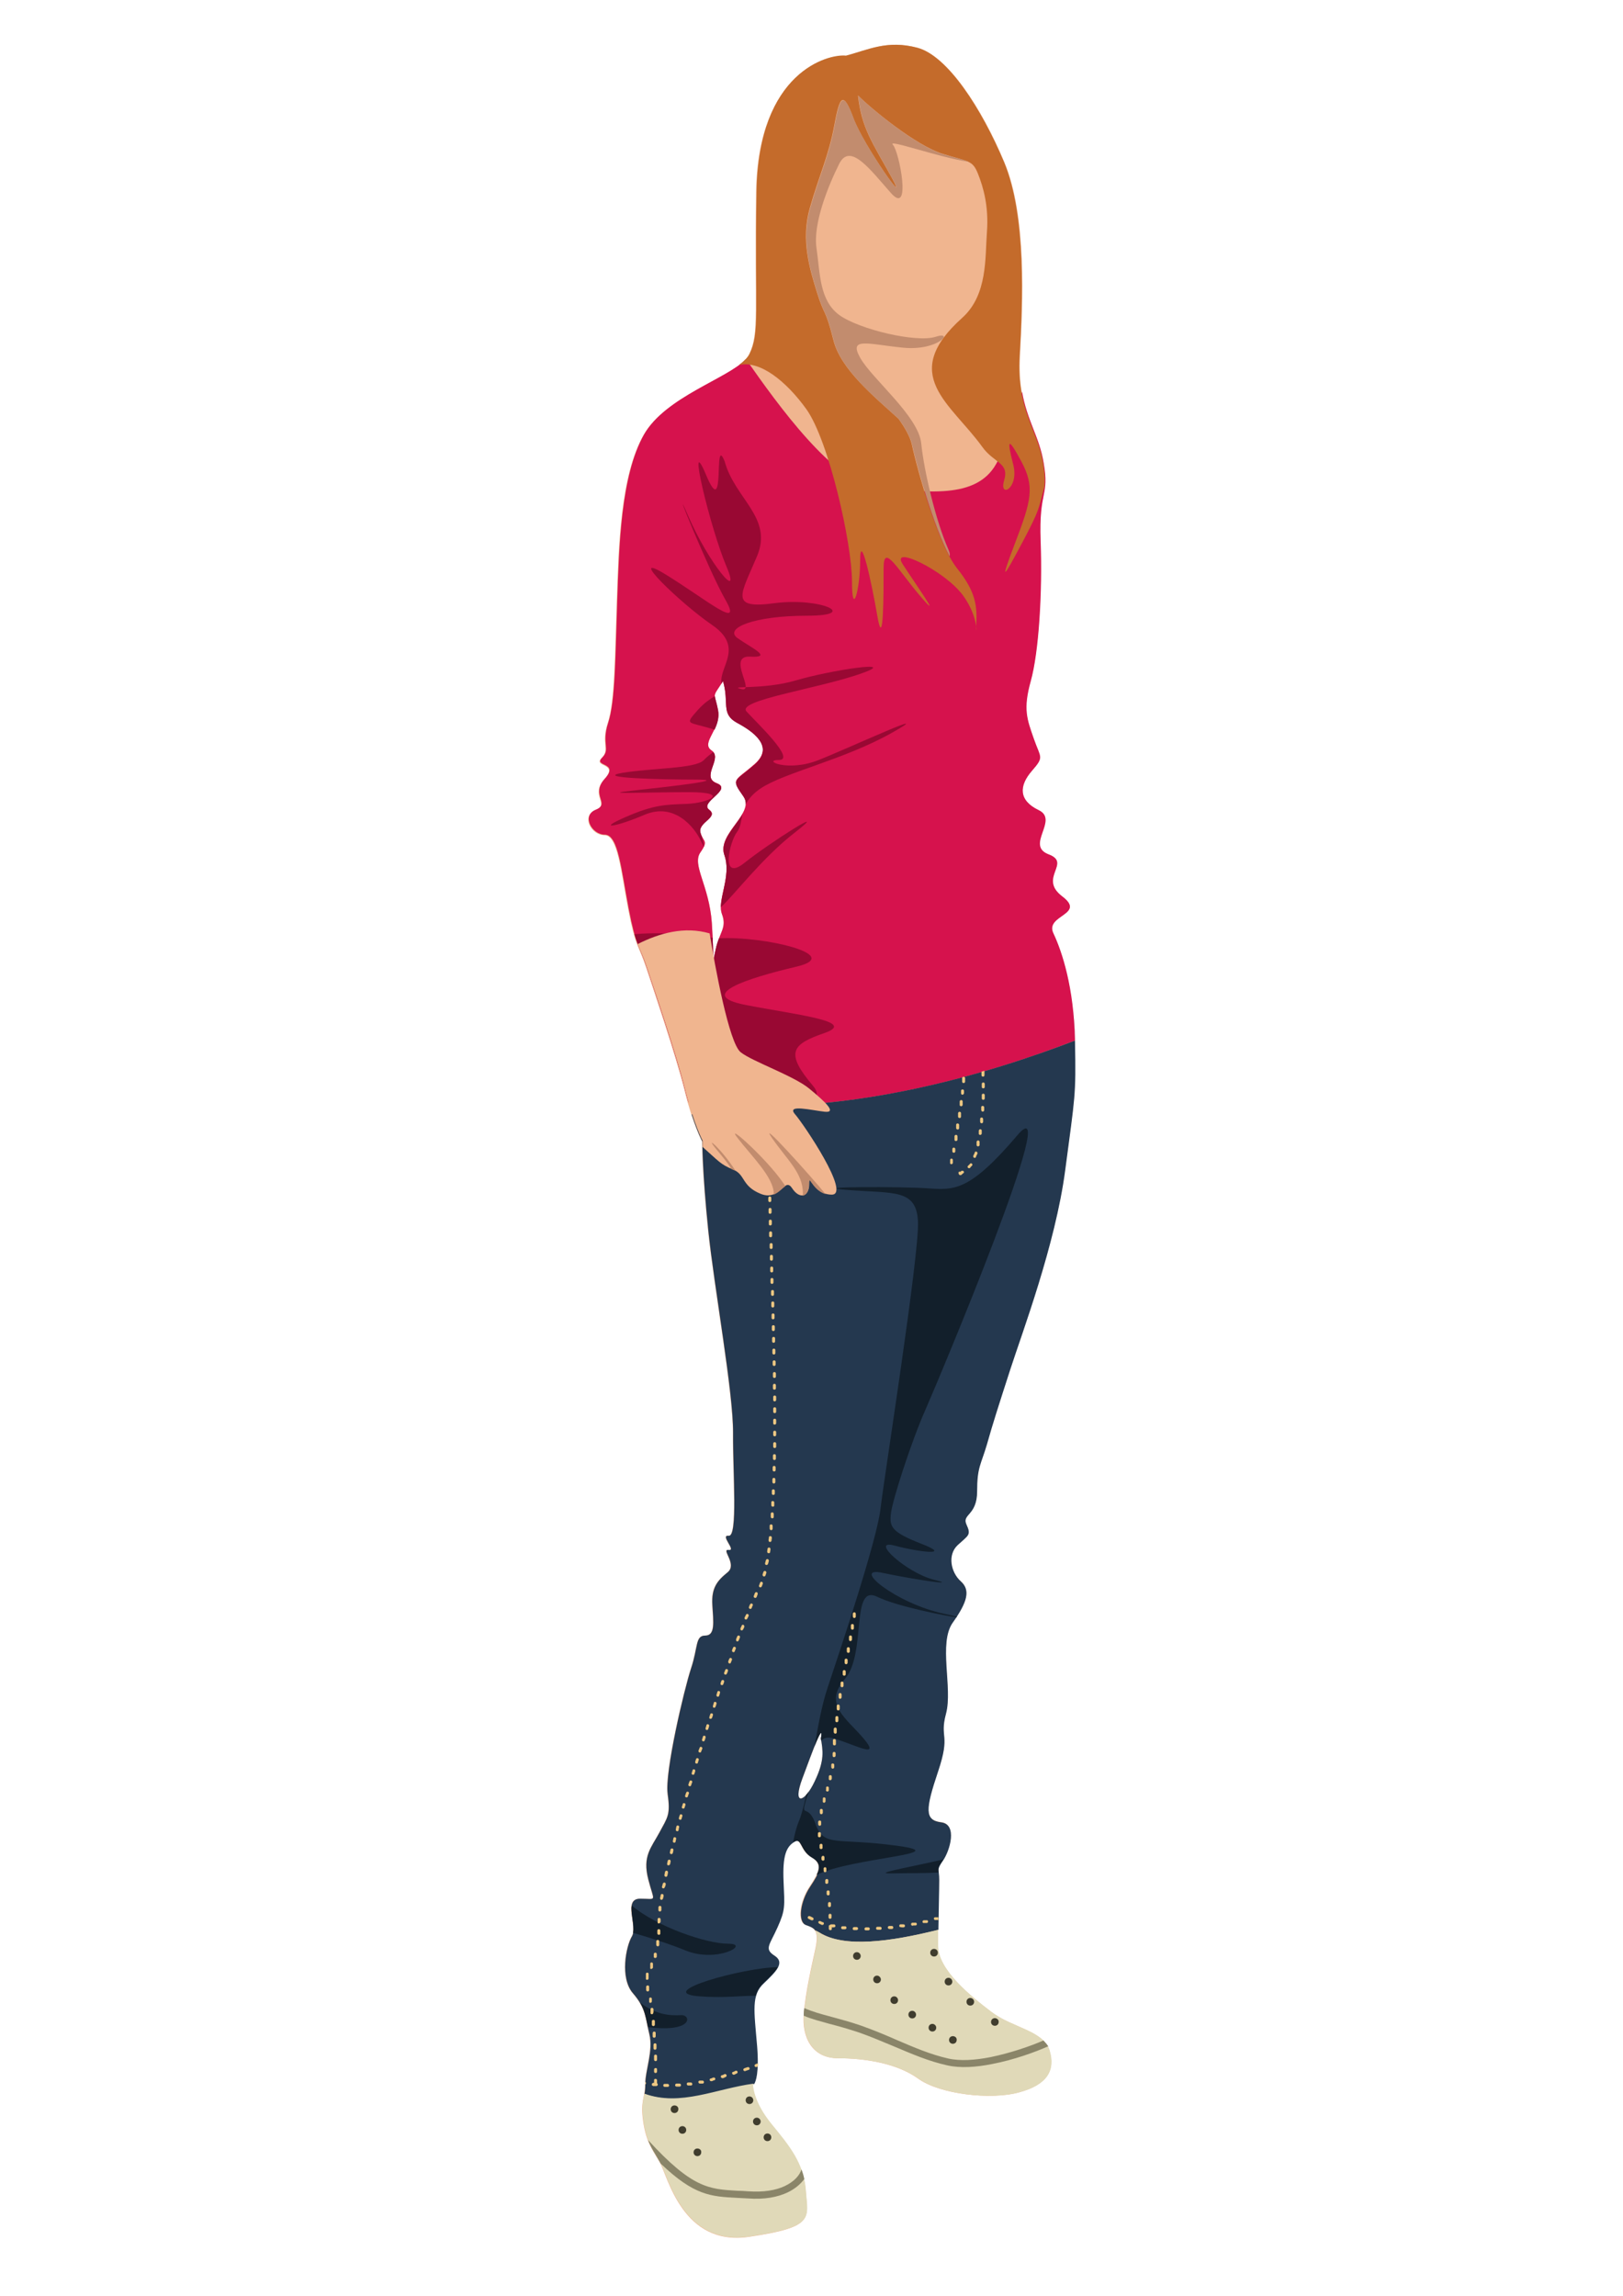 <?xml version="1.0" encoding="utf-8"?>
<!-- Generator: Adobe Illustrator 19.2.1, SVG Export Plug-In . SVG Version: 6.00 Build 0)  -->
<svg version="1.1" id="Ebene_1" xmlns="http://www.w3.org/2000/svg" xmlns:xlink="http://www.w3.org/1999/xlink" x="0px" y="0px"
	 viewBox="0 0 595.3 841.9" style="enable-background:new 0 0 595.3 841.9;" xml:space="preserve">
<style type="text/css">
	.st0{fill-rule:evenodd;clip-rule:evenodd;fill:#F0B58F;}
	.st1{fill-rule:evenodd;clip-rule:evenodd;fill:#D6124D;}
	.st2{fill-rule:evenodd;clip-rule:evenodd;fill:#C46B2B;}
	.st3{fill-rule:evenodd;clip-rule:evenodd;fill:#C28C6E;}
	.st4{fill-rule:evenodd;clip-rule:evenodd;fill:#990833;}
	.st5{fill-rule:evenodd;clip-rule:evenodd;fill:#24384F;}
	.st6{fill-rule:evenodd;clip-rule:evenodd;fill:#E0D9B8;}
	.st7{fill-rule:evenodd;clip-rule:evenodd;fill:#121F2B;}
	.st8{fill:#EDC782;}
	.st9{fill:#8A8569;}
	.st10{fill-rule:evenodd;clip-rule:evenodd;fill:#403D2E;}
</style>
<g>
	<path class="st0" d="M265.2,249.8c-4.2,6.5-3.2,3.7-1.9,10.6c1.4,6.9-6.5,12-2.3,14.8c4.2,2.8-4.2,9.7,1.9,12
		c6,2.3-6.5,6.9-2.8,9.7c3.7,2.8-4.2,4.6-3.2,8.3c0.9,3.7,3.2,2.8,0,7.4c-3.2,4.6,3.2,12,4.2,25.9c0.9,13.9,0,16.2,1.4,9.7
		c1.4-6.5,4.2-7.9,2.3-13c-1.9-5.1,3.7-13.9,0.9-21.7c-2.8-7.9,11.6-15.3,6.9-21.7c-4.6-6.5-3.2-5.1,4.2-11.6
		c7.4-6.5-0.5-12-6.5-15.3C264.3,261.8,267.6,257.7,265.2,249.8 M294.3,652.2c-3.8,10.2,0.8,9,4.5,1.1c3.8-7.9,3-11.3,2.3-15.8
		C302.2,630.7,298.1,642,294.3,652.2z M336.5,17.5c11.1,2.9,23.7,22.3,31.9,42c8.3,19.7,6.8,51.3,5.7,71.1
		c-1.1,19.7,6.5,26.6,8.6,39.1c2.2,12.6-1.8,9.7-1.1,28.7c0.7,19-0.7,40.9-3.6,51.3c-2.9,10.4-1.4,14,1.1,21.2
		c2.5,7.2,3.9,6.5-0.7,11.8c-4.7,5.4-5,10.8,2.5,14.4c7.5,3.6-5,12.9,3.6,16.2c8.6,3.2-3.9,8.6,5,15.4c9,6.8-6.5,6.8-3.2,13.6
		c3.2,6.8,7.5,20.1,7.9,39.8c0.4,19.7,0,19.7-3.6,47c-3.6,27.3-15.8,59.6-20.1,72.9c-4.3,13.3-6.5,20.1-8.6,27.6
		c-2.2,7.5-3.6,8.3-3.6,17.2c0,9-5.7,8.3-3.9,12.2c1.8,3.9,0.7,3.9-3.2,7.5c-3.9,3.6-2.5,10.1,1.1,13.3c3.6,3.2,2.5,7.5-2.9,15.1
		c-5.4,7.5,0,24-2.5,33.4c-2.5,9.3,1.8,7.2-2.9,21.2c-4.7,14-5,17.9,1.1,18.7c6.1,0.7,3.2,10.4,0.7,14c-2.5,3.6-1.4,2.9-1.4,7.2
		c0,4.3-0.4,15.1-0.4,24.1c0,9,12.2,18.7,19.7,24.4c7.5,5.7,19,6.8,21.2,14c2.2,7.2-0.7,12.6-11.1,15.4c-10.4,2.9-29.1,0.7-37-5
		c-7.9-5.7-19.7-7.5-29.4-7.5c-9.7,0-13.3-7.9-12.6-16.2c0.7-8.3,2.9-17.6,4.3-24.1c1.4-6.5-0.4-7.5-3.6-8.6
		c-3.2-1.1-2.2-8.6,1.4-14c3.6-5.4,5-8.3,0.7-10.8c-4.3-2.5-3.6-7.5-6.5-5.7c-2.9,1.8-4.3,5-3.9,14.4c0.4,9.3,0.7,10.4-2.2,16.9
		c-2.9,6.5-5,7.9-1.1,10.4c3.9,2.5,0.7,5.7-3.9,10.1c-4.7,4.3-3.6,10-2.5,23c1.1,12.9-1.4,14.4-1.4,14.4s0,6.1,6.8,14.4
		c6.8,8.3,11.8,14.4,12.6,24.4c0.7,10.1,3.6,13.3-20.8,16.9s-29.8-22.3-32.7-27.3c-2.9-5-5-7.5-6.1-15.1c-1.1-7.5,0.7-8.4,0.7-13.6
		c0-5.2,3-12.3,1.5-18.3c-1.5-6-1.1-9.3-6-15c-4.9-5.6-2.6-17.2-0.4-20.9c2.2-3.7-3.4-13.8,3-13.8c6.4,0,5.2,1.5,3-7.1
		c-2.2-8.6,1.1-11.6,4.1-17.2c3-5.6,4.1-6.4,3-14.2c-1.1-7.9,6-38.1,8.6-46c2.6-7.8,1.5-12,5.2-12c3.7,0,3-4.9,2.6-11.2
		c-0.4-6.4,1.9-9,5.6-12c3.7-3-2.6-8.6,0.4-8.2c3,0.4-3.4-5.6,0-5.2c3.4,0.4,1.5-22.8,1.6-37.7c0.1-14.9-6.9-53.1-9.1-74.3
		c-2.2-21.2-2.2-32.6-2.2-32.6s-3.3-6-6.5-19c-3.3-13-11.4-36.9-14.1-45c-2.7-8.1-3.8-7.1-6.5-21.2c-2.7-14.1-3.8-27.1-8.7-27.1
		c-4.9,0-8.7-7.1-3.3-9.2c5.4-2.2-2.2-5.4,3.3-11.4c5.4-6-4.3-4.3-1.1-7.6c3.3-3.3-0.3-5,2.3-12.9c2.6-7.9,2.6-24.3,3.3-44.6
		c0.7-20.3,1.3-45.9,9.8-61c8.5-15.1,34.7-21.6,38.7-29.5c3.9-7.9,2-15.7,2.6-59.6c0.7-43.9,26.2-50.5,32.8-49.8
		C318.6,18.2,325.4,14.6,336.5,17.5z"/>
	<path class="st1" d="M265.2,249.8c-4.2,6.5-3.2,3.7-1.9,10.6c1.4,6.9-6.5,12-2.3,14.8c4.2,2.8-4.2,9.7,1.9,12
		c6,2.3-6.5,6.9-2.8,9.7c3.7,2.8-4.2,4.6-3.2,8.3c0.9,3.7,3.2,2.8,0,7.4c-3.2,4.6,3.2,12,4.2,25.9c0.9,13.9,0,16.2,1.4,9.7
		c1.4-6.5,4.2-7.9,2.3-13c-1.9-5.1,3.7-13.9,0.9-21.7c-2.8-7.9,11.6-15.3,6.9-21.7c-4.6-6.5-3.2-5.1,4.2-11.6
		c7.4-6.5-0.5-12-6.5-15.3C264.3,261.8,267.6,257.7,265.2,249.8 M321.3,178.7c18.6,1.8,36.8,4.5,44.1-8.6c3.3-6,6.8-16.6,9.5-26.4
		c1.8,10.5,6.4,16.7,7.9,26c2.2,12.6-1.8,9.7-1.1,28.7c0.7,19-0.7,40.9-3.6,51.3c-2.9,10.4-1.4,14,1.1,21.2
		c2.5,7.2,3.9,6.5-0.7,11.8c-4.7,5.4-5,10.8,2.5,14.4c7.5,3.6-5,12.9,3.6,16.2c8.6,3.2-3.9,8.6,5,15.4c9,6.8-6.5,6.8-3.2,13.6
		c3.2,6.8,7.5,19.8,7.9,39.3c-34.3,13.2-87.8,29.1-141.8,22.6c-0.4-1.5-0.9-3.1-1.3-4.8c-3.3-13-11.4-36.9-14.1-45
		c-2.7-8.1-3.8-7.1-6.5-21.2c-2.7-14.1-3.8-27.1-8.7-27.1c-4.9,0-8.7-7.1-3.3-9.2c5.4-2.2-2.2-5.4,3.3-11.4c5.4-6-4.3-4.3-1.1-7.6
		c3.3-3.3-0.3-5,2.3-12.9c2.6-7.9,2.6-24.3,3.3-44.6c0.7-20.3,1.3-45.9,9.8-61c7.9-13.9,30.8-20.6,37.4-27.7
		C285.4,148.6,306,177.2,321.3,178.7z"/>
	<path class="st2" d="M310.3,20.4c-6.6-0.7-32.1,5.9-32.8,49.8c-0.7,43.9,1.3,51.8-2.6,59.6c-0.7,1.4-2.1,2.7-3.9,4.1
		c7.7-1.9,17.4,5.9,24.8,16.2c8.3,11.7,16.7,49.4,16.7,63.1c0,13.7,3,3,3-7.7c0-10.7,4,7,6.3,20.4c2.3,13.3,2.3-8.3,2.3-17.7
		c0-9.3,5.3,1,13.7,10.7c8.3,9.7-2-4.7-6.7-12c-4.7-7.3,15.3,2.3,22,11.3c6.7,9,4.7,17,5,10.7c0.3-6.3,0-11.7-7-20.4
		c-7-8.7-14.7-36.4-16.7-45.7c-0.6-2.6-2.4-5.8-4.8-9.2c-9-8.2-21.2-18.1-23.9-28.8c-3-12-3.3-8.7-6-17.4c-2.7-8.7-6-19.4-2.7-31
		c3.3-11.7,7-19.4,9-30.4c2-11,3.3-12.7,7-2.7c3.7,10,21,34.4,14,21.7c-7-12.7-11-18-12.3-30c5.3,5.3,21.4,18.4,31,21.4
		c9.7,3,11,2.3,13,7.3c2,5,4,12,3.3,21.4c-0.7,9.3,0.3,23-9,31.4c-23.5,21-4.4,31.2,7.3,47.4c4.3,6,10,5.7,8,12.3
		c-2,6.7,5.7,3,3.3-6c-2.3-9-2-10.3,3-1c5,9.3,3.7,14.3-2.3,30c-6,15.7-4,12.3,2.7-0.3c6.5-12.3,5.7-11.7,8.1-20.4
		c0.2-2.1,0.2-4.6-0.5-8.8c-2.2-12.6-9.7-19.4-8.6-39.1c1.1-19.7,2.5-51.3-5.7-71.1c-8.3-19.7-20.8-39.1-31.9-42
		C325.4,14.6,318.6,18.2,310.3,20.4"/>
	<path class="st3" d="M355.1,59.3c-11.2-1.7-29.9-8.5-27.6-6.2c2.3,2.3,7,26.4-0.7,17.7c-7.7-8.7-15-18.7-19-10.7
		c-4,8-9.7,22-8.3,31c1.3,9,1,19,8.3,24.4c7.3,5.3,28.4,10.3,35.4,8c7-2.3,1,5.3-12,4c-13-1.3-20-4-15.7,3.7
		c4.3,7.7,21.4,21.4,22.4,31.4c1,10,5.3,28.4,10,39c0.5,1.1,0.6,1.9,0.4,2.4c-6.1-11.4-12-33.1-13.8-41.1c-0.6-2.6-2.4-5.8-4.8-9.2
		c-9-8.2-21.2-18.1-23.9-28.8c-3-12-3.3-8.7-6-17.4c-2.7-8.7-6-19.4-2.7-31c3.3-11.7,7-19.4,9-30.4c2-11,3.3-12.7,7-2.7
		c3.7,10,21,34.4,14,21.7c-7-12.7-11-18-12.3-30c5.3,5.3,21.4,18.4,31,21.4C350.6,57.9,353.3,58.5,355.1,59.3"/>
	<path class="st4" d="M262.1,267.6c1-2.1,1.8-4.5,1.3-7.2c-0.6-3-1.1-4.2-1.2-5.1c-1.4,0.9-3.4,2-6,4.8
		C250.7,266.3,252.3,264.4,262.1,267.6 M256.9,305.3c-0.9-3.7,6.9-5.6,3.2-8.3c-3.7-2.8,8.8-7.4,2.8-9.7c-5.7-2.2,1.5-8.5-1.3-11.5
		c-1,0.8-2.3,1.7-3.5,3c-3.1,3.1-18.5,2.8-29.7,4.6c-11.1,1.9,14.2,2.5,26.9,2.5c12.7,0-9,2.5-22.9,4c-13.9,1.5,4.3,0.6,20.1,0.6
		c15.8,0,7.4,4-0.6,4.3c-8,0.3-12.1,0.3-22.6,4.9c-10.5,4.6-3.7,3.7,7.1-0.9c10.8-4.6,18.2,4.3,20.7,9.6c2,4.3,0.8,1,0.4-1.4
		C257.3,306.6,257.1,306,256.9,305.3z M265.7,313.6c2.3,6.6-1.2,13.9-1.3,19.1c5-4.6,15.2-18.1,26.9-27.2
		c14.6-11.4-9.1,3.6-18.2,10.9c-9.1,7.3-5.5-7.8-2.7-11.4c1.2-1.6,1.4-3.8,1.9-6.3C269.5,303.4,263.9,308.4,265.7,313.6z M259,174.2
		c-7.4-17.6,1.5,19.5,7.4,33.4c5.9,13.9-6.5-1.2-13.9-18.2c-7.4-17,7.1,19.2,13.6,30.6c6.5,11.4-6.8,0-21.9-9.3
		c-15.1-9.3,5.3,10.5,17,18.5c11.7,8,2.8,15.1,3.4,21c0,0.2,0,0.3,0,0.5l0.6-0.9c2.3,7.9-0.9,12,5.1,15.3c6,3.2,13.9,8.8,6.5,15.3
		c-7.4,6.5-8.8,5.1-4.2,11.6c0.7,1,1,2,0.9,3c1-1.9,2.6-3.9,5.4-5.8c8.7-5.9,30.6-10.5,48.3-20.5c17.8-10-15.5,5.5-26.9,10
		c-11.4,4.6-21,0-14.6,0c6.4,0-8.2-13.7-11.9-17.8c-3.6-4.1,25.5-8.2,41.5-13.7c16-5.5-10.9-1.4-23.3,2.3
		c-12.3,3.6-25.5,1.8-20.1,3.2c5.5,1.4-5.5-12.3,3.2-11.9c8.7,0.5,0.5-3.2-4.6-6.8c-5-3.6,5.9-8.2,25.5-8.2c19.6,0,5-6.8-11.9-4.6
		c-16.9,2.3-12.3-3.2-6.4-17.3c5.9-14.1-8.2-21-11.9-34.7C261.5,158.5,266.4,191.9,259,174.2z"/>
	<path class="st5" d="M301.1,637.5c1.1-6.8-3,4.5-6.8,14.7c-3.8,10.2,0.8,9,4.5,1.1C302.6,645.4,301.8,642,301.1,637.5 M392.9,365.2
		c0.1,0.5,0.1,1,0.2,1.5C393,366.2,393,365.7,392.9,365.2z M263,405.2c50.3,3.4,99.2-11.3,131.3-23.6c-0.1-4.2-0.4-8-0.8-11.6
		c0.4,3.8,0.7,7.8,0.8,12.2c0.4,19.7,0,19.7-3.6,47c-3.6,27.3-15.8,59.6-20.1,72.9c-4.3,13.3-6.5,20.1-8.6,27.6
		c-2.2,7.5-3.6,8.3-3.6,17.2c0,9-5.7,8.3-3.9,12.2c1.8,3.9,0.7,3.9-3.2,7.5c-3.9,3.6-2.5,10.1,1.1,13.3c3.6,3.2,2.5,7.5-2.9,15.1
		c-5.4,7.5,0,24-2.5,33.4c-2.5,9.3,1.8,7.2-2.9,21.2c-4.7,14-5,17.9,1.1,18.7c6.1,0.7,3.2,10.4,0.7,14c-2.5,3.6-1.4,2.9-1.4,7.2
		c0,3.4-0.2,10.8-0.3,18.2c-17.6,4.4-34.6,6.7-43.6,1c-0.6-0.3-1.1-0.6-1.6-0.8c-0.7-1-1.9-1.4-3.3-1.9c-3.2-1.1-2.2-8.6,1.4-14
		c3.6-5.4,5-8.3,0.7-10.8c-4.3-2.5-3.6-7.5-6.5-5.7c-2.9,1.8-4.3,5-3.9,14.4c0.4,9.3,0.7,10.4-2.2,16.9c-2.9,6.5-5,7.9-1.1,10.4
		c3.9,2.5,0.7,5.7-3.9,10.1c-4.7,4.3-3.6,10-2.5,23c0.8,9.9-0.5,13.1-1.1,14c-13.7,1.8-26.9,8.5-40.2,3.6c0.2-1,0.3-2.2,0.3-3.6
		c0-5.2,3-12.3,1.5-18.3c-1.5-6-1.1-9.3-6-15c-4.9-5.6-2.6-17.2-0.4-20.9c2.2-3.7-3.4-13.8,3-13.8c6.4,0,5.2,1.5,3-7.1
		c-2.2-8.6,1.1-11.6,4.1-17.2c3-5.6,4.1-6.4,3-14.2c-1.1-7.9,6-38.1,8.6-46c2.6-7.8,1.5-12,5.2-12c3.7,0,3-4.9,2.6-11.2
		c-0.4-6.4,1.9-9,5.6-12c3.7-3-2.6-8.6,0.4-8.2c3,0.4-3.4-5.6,0-5.2c3.4,0.4,1.5-22.8,1.6-37.7c0.1-14.9-6.9-53.1-9.1-74.3
		c-2.2-21.2-2.2-32.6-2.2-32.6s-1.7-3.2-3.9-9.9L263,405.2z"/>
	<path class="st6" d="M298.9,707.9c0.5,0.2,1,0.4,1.6,0.8c9,5.7,26,3.4,43.6-1c0,2,0,4,0,5.8c0,9,12.2,18.7,19.7,24.4
		c7.5,5.7,19,6.8,21.2,14c2.2,7.2-0.7,12.6-11.1,15.4c-10.4,2.9-29.1,0.7-37-5c-7.9-5.7-19.7-7.5-29.4-7.5
		c-9.7,0-13.3-7.9-12.6-16.2c0.7-8.3,2.9-17.6,4.3-24.1C300,711,299.8,709.1,298.9,707.9 M276.5,764.1c-0.2,0.3-0.3,0.4-0.3,0.4
		s0,6.1,6.8,14.4c6.8,8.3,11.8,14.4,12.6,24.4c0.7,10.1,3.6,13.3-20.8,16.9s-29.8-22.3-32.7-27.3c-2.9-5-5-7.5-6.1-15.1
		c-0.8-5.4-0.1-7.4,0.4-10C249.6,772.6,262.8,765.9,276.5,764.1z"/>
	<path class="st7" d="M350.8,593.1c-3.4-0.4-21.9-4-29-7.5c-10-5-3.8,20.7-11.9,30.1c-8.1,9.4,0.6,14.4,6.9,21.9
		c6.3,7.5-2.5,2.5-10.7,0c-2.4-0.7-3.9-0.4-4.9,0.8l-0.1-0.8c0.7-3.9-0.5-1.8-2.3,2.7c1.3-7.6,2.7-15.3,4.8-21.5
		c5-15,18.2-54.5,19.4-65.8c1.3-11.3,14.3-93.2,13.7-105.1c-0.6-11.9-8.7-10.2-25.6-11.5c-16.9-1.3,20.1-1.3,29.4-0.6
		c9.4,0.6,15,1.3,32.6-19.4c17.5-20.7-28.8,89.6-33.8,100.9c-5,11.3-11.9,32.6-12.5,37.6c-0.6,5,0,6.9,11.3,11.3
		c11.3,4.4-0.6,3.1-10,0.6c-9.4-2.5,4.4,10,14.4,12.5c10,2.5-6.9,0-18.8-2.5c-11.9-2.5,5,11.3,22.6,15c2.5,0.5,4,0.9,4.7,1.1
		L350.8,593.1 M292.9,668.2c1.1-2.6,2-6.1,2.8-10c0.3-0.3,0.6-0.7,0.9-1.2c-3.7,11.7-0.6,3.1,2.5,11.8c3.1,8.8,7.5,5,30.1,8.1
		c21.9,3-17.1,4.3-29.7,10.7c1.4-2.8,1.2-4.8-1.8-6.5c-4.3-2.5-3.6-7.5-6.5-5.7c-0.1,0.1-0.2,0.2-0.3,0.2
		C291.4,673,292,670.4,292.9,668.2z M256.6,732.1c-17.5-1.3,16.2-10.6,28.7-10.7c-0.9,1.6-2.9,3.5-5.2,5.7c-1.5,1.4-2.4,2.9-2.9,4.8
		C272.4,731.8,265.5,732.8,256.6,732.1z"/>
	<path class="st7" d="M344.2,686.7c-0.2-1.6-0.2-1.9,1.6-4.5c0.1-0.1,0.2-0.2,0.2-0.3c-15.8,3.6-27.4,5.4-17.4,5.1
		C333.7,686.9,339,687,344.2,686.7"/>
	<path class="st7" d="M234.8,734.4c5.9,4.6,11.2,4.8,14.9,4.6c3.9-0.3,4.8,6.5-12,4.4C236.9,740,236.6,737.4,234.8,734.4
		 M267.1,712.8c8.4,0-4,7.2-15.6,2.5c-5.8-2.4-12.6-4.5-19.3-6.5c0.6-2.7-0.9-7.2-0.5-10C240.8,706.5,259,712.8,267.1,712.8z"/>
	<path class="st8" d="M361.2,398.4l0-0.2l0-0.2l0-0.2l0-0.1l0-0.1l0-0.1l0,0c0-0.7-1.1-0.7-1.1,0v0l0,0.1l0,0.1l0,0.1l0,0.2l0,0.2
		l0,0.2v0.2c0,0.7,1.1,0.7,1.1,0V398.4z M361.2,402.8l0-0.2l0-0.2l0-0.2l0-0.2l0-0.2l0-0.2c0-0.7-1.1-0.7-1.1,0l0,0.2l0,0.2l0,0.2
		l0,0.2l0,0.2l0,0.2v0C360.1,403.5,361.2,403.5,361.2,402.8L361.2,402.8z M361,407.1l0-0.2l0-0.2l0-0.2l0-0.2l0-0.2l0,0
		c0-0.7-1.1-0.7-1.1-0.1l0,0l0,0.2l0,0.2l0,0.2l0,0.2l0,0.2l0,0C359.9,407.9,361,407.8,361,407.1L361,407.1z M360.6,411.4l0-0.2
		l0-0.2l0-0.2l0-0.2l0-0.2c0-0.8-1.1-0.7-1.1-0.1l0,0.2l0,0.2l0,0.2l0,0.2l0,0.2l0,0.1l0,0C359.6,412.2,360.6,412,360.6,411.4
		L360.6,411.4z M360.1,415.7l0-0.2l0-0.2l0-0.2l0-0.2l0-0.2c0.1-0.6-0.9-0.9-1.1-0.1l0,0.2l0,0.2l0,0.2l0,0.2l0,0.2l0,0.1l0,0.1
		C359,416.2,359.9,416.5,360.1,415.7L360.1,415.7z M359.3,420l0-0.2l0-0.2l0-0.2l0-0.2l0-0.2l0-0.1l0-0.1c0-0.7-0.9-0.8-1.1-0.1
		l0,0.1l0,0.2l0,0.2l0,0.2l0,0.2l0,0.2l0,0l0,0.1C358.2,420.5,359.1,420.6,359.3,420L359.3,420z M358,424.1l0.1-0.2l0.1-0.2l0.1-0.2
		l0.1-0.2l0.1-0.2l0-0.1c0.2-0.7-0.9-1-1-0.3l0,0.1l-0.1,0.2l-0.1,0.2l-0.1,0.2l-0.1,0.2l-0.1,0.2l0,0.1l0,0c-0.2,0.7,0.7,1,1,0.4
		L358,424.1z M356,428l0.1-0.1l0.1-0.1l0.1-0.1l0.1-0.1l0.1-0.1l0.1-0.1l0,0c0.3-0.7-0.6-1.1-0.9-0.5l0,0l-0.1,0.1l-0.1,0.1
		l-0.1,0.1l-0.1,0.1l-0.1,0.1l-0.1,0.1l-0.1,0.1c-0.1,0.1-0.1,0.3-0.1,0.4c0.1,0.4,0.7,0.6,1,0.2L356,428z M352.4,430.9l0.1,0l0.1,0
		l0.1-0.1l0.1-0.1l0.1-0.1l0.1-0.1l0.1-0.1l0.1-0.1l0.1,0l0,0c0.6-0.4,0.1-1.2-0.6-0.9l-0.1,0l-0.1,0.1l-0.1,0.1l-0.1,0.1l-0.1,0
		l-0.1,0l-0.1,0l-0.1,0l-0.1,0l0,0l-0.1,0C351.3,430.3,351.9,431.2,352.4,430.9L352.4,430.9z M354,396.6L354,396.6l0-0.2l0-0.1
		l0-0.1l0-0.1l0-0.1l0-0.1l0-0.1l0-0.1l0-0.1l0-0.1l0-0.1c0-0.7-1.1-0.7-1.1,0l0,0.1l0,0.1l0,0.1l0,0.1l0,0.1l0,0.1l0,0.1l0,0.1
		l0,0.1l0,0.1l0,0.1l0,0.1l0,0.1C352.9,397.3,354,397.4,354,396.6L354,396.6z M353.6,400.9l0-0.1l0-0.1l0-0.1l0-0.1l0-0.1l0-0.1
		l0-0.1l0-0.1c0-0.8-1.1-0.7-1.1-0.1l0,0.1l0,0.1l0,0.1l0,0.1l0,0.1l0,0.1l0,0.1l0,0.1l0,0.1C352.5,401.6,353.4,401.7,353.6,400.9
		L353.6,400.9z M353.1,405.1l0-0.2l0-0.2l0-0.2l0-0.2l0-0.2l0-0.1c0.1-0.6-0.9-0.9-1.1-0.1l0,0.1l0,0.2l0,0.2l0,0.2l0,0.2l0,0.2
		l0,0.1c-0.1,0.6,0.9,0.9,1.1,0.1L353.1,405.1z M352.5,409.4l0-0.2l0-0.2l0-0.2l0-0.2l0-0.2l0-0.1c0.1-0.6-0.9-0.9-1.1-0.1l0,0.1
		l0,0.2l0,0.2l0,0.2l0,0.2l0,0.2l0,0.1c-0.1,0.6,0.9,0.9,1.1,0.2L352.5,409.4z M351.8,413.7l0-0.2l0-0.2l0-0.2l0-0.2l0-0.2l0-0.1
		c0.1-0.6-0.9-0.9-1.1-0.2l0,0.1l0,0.2l0,0.2l0,0.2l0,0.2l0,0.2l0,0.1l0,0.1c0,0.5,0.9,0.8,1.1,0.1L351.8,413.7z M351.2,418l0-0.2
		l0-0.2l0-0.2l0-0.2l0-0.2l0-0.2l0,0l0,0c0-0.8-0.9-0.8-1.1-0.2l0,0l0,0.2l0,0.2l0,0.2l0,0.2l0,0.2l0,0.2l0,0.1l0,0.1
		C350.1,418.5,351,418.7,351.2,418L351.2,418z M350.4,422.2l0-0.1l0-0.1l0-0.1l0-0.1l0-0.1l0-0.1l0-0.1l0-0.1c0-0.6-0.9-0.8-1.1-0.1
		l0,0.1l0,0.1l0,0.1l0,0.1l0,0.1l0,0.1l0,0.1l0,0.1l0,0.1c0,0.6,0.9,0.8,1.1,0.1L350.4,422.2z M349.5,426.5L349.5,426.5l0-0.2l0-0.1
		l0-0.1l0-0.1l0-0.1l0-0.1l0-0.1l0-0.1l0-0.1c0-0.2,0-0.3-0.1-0.4c-0.3-0.4-0.8-0.2-0.9,0.2l0,0.1l0,0.1l0,0.1l0,0.1l0,0.1l0,0.1
		l0,0.1l0,0.1l0,0.1l0,0.1l0,0C348.3,427,349.3,427.2,349.5,426.5L349.5,426.5z M282.8,435.9l0-0.5l0-0.5c0-0.7-1.1-0.7-1.1,0l0,0.5
		l0,0.5l0,0.1c0,0.7,1.1,0.7,1.1,0L282.8,435.9z M282.9,440l0-0.5l0-0.2c0-0.7-1.1-0.7-1.1,0l0,0.2l0,0.5l0,0.3c0,0.7,1.1,0.7,1.1,0
		L282.9,440z M283,444.3l0-0.6l0-0.2c0-0.7-1.1-0.7-1.1,0l0,0.2l0,0.6l0,0.3c0,0.7,1.1,0.7,1.1,0L283,444.3z M283.1,448.8l0-0.6
		l0-0.4c0-0.7-1.1-0.7-1.1,0l0,0.4l0,0.6l0,0.1C282,449.6,283.1,449.6,283.1,448.8L283.1,448.8z M283.2,452.9l0-0.6l0-0.2
		c0-0.7-1.1-0.7-1.1,0l0,0.2l0,0.6l0,0.3c0,0.7,1.1,0.7,1.1,0L283.2,452.9z M283.4,457.2l0-0.6l0-0.2c0-0.7-1.1-0.7-1.1,0l0,0.2
		l0,0.6l0,0.3c0,0.7,1.1,0.7,1.1,0L283.4,457.2z M283.5,461.6l0-0.6l0-0.3c0-0.7-1.1-0.7-1.1,0l0,0.3l0,0.6l0,0.2
		c0,0.7,1.1,0.7,1.1,0L283.5,461.6z M283.6,465.5l0-0.5c0-0.7-1.1-0.7-1.1,0l0,0.5l0,0.6c0,0.7,1.1,0.7,1.1,0L283.6,465.5z
		 M283.7,470.1l0-0.7l0-0.2c0-0.7-1.1-0.7-1.1,0l0,0.2l0,0.7l0,0.2c0,0.7,1.1,0.7,1.1,0L283.7,470.1z M283.9,474.2l0-0.6
		c0-0.7-1.1-0.7-1.1,0l0,0.6l0,0.5c0,0.7,1.1,0.7,1.1,0L283.9,474.2z M284,478.9l0-0.7l0-0.4c0-0.7-1.1-0.7-1.1,0l0,0.4l0,0.7l0,0
		C282.9,479.7,284,479.7,284,478.9L284,478.9z M284.1,483.1l0-0.7l0-0.2c0-0.7-1.1-0.7-1.1,0l0,0.2l0,0.7l0,0.2c0,0.7,1.1,0.7,1.1,0
		L284.1,483.1z M284.2,487.3l0-0.7l0-0.1c0-0.7-1.1-0.7-1.1,0l0,0.1l0,0.7l0,0.3c0,0.7,1.1,0.7,1.1,0L284.2,487.3z M284.3,491.5
		l0-0.7c0-0.7-1.1-0.7-1.1,0l0,0.7l0,0.4c0,0.7,1.1,0.7,1.1,0L284.3,491.5z M284.4,495.7l0-0.6c0-0.7-1.1-0.7-1.1,0l0,0.6l0,0.5
		c0,0.7,1.1,0.7,1.1,0L284.4,495.7z M284.5,499.9l0-0.5c0-0.7-1.1-0.7-1.1,0l0,0.5l0,0.5c0,0.7,1.1,0.7,1.1,0L284.5,499.9z
		 M284.6,504.2l0-0.5c0-0.7-1.1-0.7-1.1,0l0,0.5l0,0.6c0,0.7,1.1,0.7,1.1,0L284.6,504.2z M284.6,508.4l0-0.4c0-0.7-1.1-0.7-1.1,0
		l0,0.4l0,0.7c0,0.7,1.1,0.7,1.1,0L284.6,508.4z M284.7,513.3l0-0.7l0-0.3c0-0.7-1.1-0.7-1.1,0l0,0.3l0,0.7v0.1
		C283.6,514.1,284.7,514.1,284.7,513.3L284.7,513.3z M284.7,517.5l0-0.7l0-0.2c0-0.7-1.1-0.7-1.1,0l0,0.2l0,0.7v0.2
		c0,0.7,1.1,0.7,1.1,0V517.5z M284.7,521.6l0-0.7l0-0.1c0-0.7-1.1-0.7-1.1,0l0,0.1v0.7v0.3l0,0.1c0.1,0.7,1.1,0.5,1.1-0.1V521.6z
		 M284.7,525.7l0-0.5c0-0.7-1.1-0.7-1.1,0l0,0.5l0,0.5c0,0.7,1.1,0.7,1.1,0L284.7,525.7z M284.7,530.4l0-0.7l0-0.3
		c0-0.7-1.1-0.7-1.1,0l0,0.3l0,0.7l0,0.1c0,0.7,1.1,0.7,1.1,0L284.7,530.4z M284.6,534.4l0-0.6c0-0.7-1.1-0.7-1.1,0l0,0.6l0,0.5
		c0,0.7,1.1,0.7,1.1,0L284.6,534.4z M284.5,538.9l0-0.6l0-0.2c0-0.7-1.1-0.7-1.1,0l0,0.2l0,0.6l0,0.2c0,0.7,1.1,0.7,1.1,0
		L284.5,538.9z M284.4,543.4l0-0.6l0-0.3c0-0.7-1.1-0.7-1.1,0l0,0.3l0,0.6l0,0.1c0,0.7,1.1,0.7,1.1,0L284.4,543.4z M284.2,547.6
		l0-0.6l0-0.3c0-0.7-1.1-0.7-1.1,0l0,0.3l0,0.6l0,0.1c0,0.7,1.1,0.7,1.1,0L284.2,547.6z M284,551.8l0-0.6l0-0.2
		c0-0.7-1.1-0.7-1.1-0.1l0,0.2l0,0.6l0,0.3c0,0.7,1.1,0.7,1.1,0.1L284,551.8z M283.8,556.3l0-0.6l0-0.5c0-0.8-1.1-0.7-1.1-0.1l0,0.5
		l0,0.6l0,0C282.7,557,283.8,557,283.8,556.3L283.8,556.3z M283.4,560.6l0-0.5l0-0.5c0-0.8-1.1-0.7-1.1-0.1l0,0.5l0,0.5l0,0
		C282.3,561.4,283.4,561.3,283.4,560.6L283.4,560.6z M283,564.7l0.1-0.5l0-0.3c0-0.8-1.1-0.7-1.1-0.1l0,0.3l-0.1,0.5l0,0.3
		c0,0.7,0.9,0.8,1.1,0.1L283,564.7z M282.5,568.9l0.1-0.5l0-0.3c0.1-0.6-0.9-0.9-1.1-0.1l0,0.3l-0.1,0.4l0,0.3
		c-0.1,0.6,0.9,0.9,1.1,0.2L282.5,568.9z M281.8,573.2l0.1-0.4l0.1-0.4l0-0.1c0-0.6-0.9-0.8-1.1-0.1l-0.1,0.4l-0.1,0.4l-0.1,0.3l0,0
		c0,0.8,0.9,0.8,1.1,0.2L281.8,573.2z M280.8,577.7l0.1-0.3l0.1-0.3l0.1-0.3l0-0.1c0-0.7-0.9-0.8-1.1-0.2l-0.1,0.3l-0.1,0.3
		l-0.1,0.3l0,0C279.6,578.2,280.6,578.4,280.8,577.7L280.8,577.7z M279.5,581.6l0.1-0.3l0.1-0.3l0.1-0.2l0-0.1c0.1-0.5-0.7-1-1-0.3
		l-0.1,0.2l-0.1,0.3l-0.1,0.3l-0.1,0.2l0,0c-0.2,0.7,0.7,1,1,0.4L279.5,581.6z M277.6,585.5l0.1-0.3l0.1-0.3l0.1-0.2l0-0.1
		c0.2-0.7-0.7-1-1-0.4l-0.1,0.2l-0.1,0.3l-0.1,0.3l-0.1,0.2l0,0c-0.3,0.7,0.7,1.1,1,0.5L277.6,585.5z M275.8,589.5l0.1-0.3l0.1-0.3
		l0.1-0.1c0.1-0.2,0-0.5-0.1-0.6c-0.3-0.3-0.7-0.2-0.9,0.2l-0.1,0.1l-0.1,0.3l-0.1,0.3l-0.1,0.2l0,0c-0.2,0.6,0.7,1.1,1,0.4
		L275.8,589.5z M274.2,593.4l0.2-0.4l0.2-0.4l0,0l0,0c0.2-0.6-0.7-1.1-1-0.4l0,0l-0.2,0.4l-0.2,0.4l-0.1,0.2l0,0
		c-0.2,0.7,0.7,1,1,0.4L274.2,593.4z M272.6,597.5l0.2-0.4l0.2-0.4l0-0.1l0-0.1c0.1-0.6-0.7-1-1-0.3l0,0.1l-0.2,0.4l-0.2,0.4l0,0.1
		l0,0.1C271.4,597.8,272.2,598.3,272.6,597.5L272.6,597.5z M271,601.5l0.2-0.5l0.2-0.5l0,0l0,0c0.2-0.7-0.7-1-1-0.4l0,0l-0.2,0.5
		l-0.2,0.5l0,0.1l0,0.1C269.8,601.9,270.7,602.3,271,601.5L271,601.5z M269.6,605.3l0.2-0.5l0.1-0.2l0-0.1c0.1-0.5-0.7-0.9-1-0.3
		l-0.1,0.2l-0.2,0.5l-0.1,0.3l0,0.1c-0.1,0.5,0.7,0.9,1,0.3L269.6,605.3z M268.2,609.4l0.2-0.5l0.1-0.2l0-0.1c0-0.7-0.8-0.8-1-0.3
		l-0.1,0.2l-0.2,0.5l-0.1,0.3l0,0.1c-0.1,0.5,0.7,1,1,0.3L268.2,609.4z M266.7,613.6l0.2-0.5l0.1-0.3c0.2-0.7-0.7-1-1-0.4l-0.1,0.3
		l-0.2,0.5l-0.1,0.2c-0.2,0.7,0.7,1,1,0.4L266.7,613.6z M265.4,617.4l0.2-0.6l0,0c0.2-0.7-0.7-1-1-0.4l0,0l-0.2,0.5l-0.1,0.4
		c-0.2,0.8,0.9,0.9,1,0.3L265.4,617.4z M263.8,621.8l0.2-0.6l0.1-0.4c0.2-0.8-0.9-0.9-1-0.3l-0.1,0.4l-0.2,0.6l0,0
		C262.6,622.3,263.7,622.5,263.8,621.8L263.8,621.8z M262.5,625.8l0.2-0.6l0.1-0.4c0.2-0.7-0.9-1-1-0.3l-0.1,0.4l-0.2,0.6l0,0.1
		C261.3,626.4,262.3,626.5,262.5,625.8L262.5,625.8z M261.2,629.9l0.2-0.6l0.1-0.3c0.2-0.8-0.9-0.9-1-0.3l-0.1,0.3l-0.2,0.6l0,0.1
		C259.9,630.4,261,630.6,261.2,629.9L261.2,629.9z M259.8,634l0.2-0.6l0.1-0.4c0.2-0.7-0.9-1-1-0.3l-0.1,0.4l-0.2,0.6l0,0.1
		C258.6,634.5,259.7,634.7,259.8,634L259.8,634z M258.7,637.6l0.1-0.4c0.2-0.8-0.9-0.9-1-0.3l-0.1,0.4l-0.2,0.6
		c-0.2,0.8,0.9,0.9,1,0.3L258.7,637.6z M257.4,641.8l0.2-0.5c0.2-0.7-0.9-1-1-0.3l-0.2,0.5l-0.2,0.5c-0.2,0.7,0.9,1,1,0.3
		L257.4,641.8z M256.1,646l0.2-0.6l0,0c0.2-0.7-0.9-0.9-1-0.3l0,0l-0.2,0.6l-0.1,0.4c-0.2,0.7,0.9,0.9,1,0.3L256.1,646z
		 M254.8,650.2l0.2-0.6l0-0.1c0.2-0.7-0.9-0.9-1-0.3l0,0.1l-0.2,0.6l-0.1,0.3c-0.2,0.7,0.9,0.9,1,0.3L254.8,650.2z M253.6,654.4
		l0.2-0.6l0.1-0.2c0.2-0.7-0.9-0.9-1-0.3l-0.1,0.2l-0.2,0.6l-0.1,0.3c-0.2,0.7,0.9,0.9,1,0.3L253.6,654.4z M252.4,658.5l0.2-0.6
		l0.1-0.2c0.2-0.7-0.9-0.9-1-0.3l-0.1,0.2l-0.2,0.6l-0.1,0.3c-0.2,0.7,0.9,0.9,1,0.3L252.4,658.5z M251.2,662.6l0.2-0.6l0-0.1
		c0.2-0.7-0.9-0.9-1-0.3l0,0.1l-0.2,0.6l-0.1,0.3c-0.2,0.7,0.9,0.9,1,0.3L251.2,662.6z M250.1,666.6l0.2-0.6l0,0
		c0.2-0.7-0.9-0.9-1-0.3l0,0l-0.2,0.6l-0.1,0.4c-0.2,0.7,0.9,0.9,1,0.3L250.1,666.6z M248.9,671.1l0.1-0.6l0.1-0.4
		c0.2-0.7-0.9-0.9-1-0.3l-0.1,0.4l-0.1,0.6l0,0.1c-0.2,0.7,0.9,0.9,1,0.3L248.9,671.1z M247.9,674.9l0.1-0.5l0,0
		c0.2-0.7-0.9-0.9-1-0.3l0,0l-0.1,0.5l-0.1,0.5c-0.2,0.7,0.9,0.9,1,0.3L247.9,674.9z M246.9,679.1l0.1-0.5l0-0.1l0-0.1
		c0-0.7-0.9-0.7-1.1-0.1l0,0.1l-0.1,0.5l-0.1,0.4c0,0.1,0,0.3,0.1,0.4c0.2,0.4,0.9,0.3,1-0.2L246.9,679.1z M245.8,683.6l0.1-0.5
		l0.1-0.5l0,0c0-0.8-0.9-0.8-1.1-0.2l-0.1,0.5l-0.1,0.5l0,0.1c0,0.1,0,0.4,0.1,0.4C245,684.2,245.6,684.1,245.8,683.6L245.8,683.6z
		 M244.8,687.8l0.1-0.5l0.1-0.5l0-0.1l0-0.1c0-0.7-0.9-0.8-1.1-0.1l0,0.1l-0.1,0.5l-0.1,0.5l0,0l0,0
		C243.6,688.3,244.6,688.6,244.8,687.8L244.8,687.8z M244,691.8l0.1-0.4l0.1-0.4l0,0c0-0.8-0.9-0.8-1.1-0.2l-0.1,0.4l-0.1,0.4
		l-0.1,0.3c0,0.1,0,0.2,0,0.2c0.1,0.5,0.9,0.6,1,0L244,691.8z M243.2,696.2l0.1-0.4l0.1-0.4l0-0.2l0-0.1c0-0.6-0.9-0.8-1.1-0.1
		l0,0.2l-0.1,0.4l-0.1,0.4l0,0.1l0,0C242.1,696.9,243,696.9,243.2,696.2L243.2,696.2z M242.6,700.3l0-0.3l0-0.3l0-0.2
		c0.1-0.6-0.9-0.9-1.1-0.1l0,0.2l0,0.3l0,0.3l0,0.2c-0.1,0.6,0.9,0.9,1.1,0.1L242.6,700.3z M242.3,704.7v-0.2l0-0.2l0-0.2l0-0.2l0,0
		c0-0.8-1.1-0.7-1.1-0.1l0,0l0,0.3l0,0.3l0,0.2l0,0.2v0.1c0,0.3,0.2,0.5,0.4,0.5C242,705.3,242.3,705,242.3,704.7L242.3,704.7z
		 M242.2,708.9l0-0.2l0-0.2l0-0.2l0-0.2l0-0.1c0-0.7-1.1-0.7-1.1,0l0,0.1l0,0.2l0,0.2l0,0.2l0,0.2l0,0.1c0,0.7,1.1,0.7,1.1,0.1
		L242.2,708.9z M241.8,713.3l0-0.2l0-0.2l0-0.2l0-0.2l0-0.2l0-0.2l0-0.1c0.1-0.6-0.9-0.9-1.1-0.1l0,0.1l0,0.2l0,0.2l0,0.2l0,0.1
		l0,0.2l0,0.1l0,0C240.6,713.8,241.6,714.1,241.8,713.3L241.8,713.3z M240.9,717.6l0-0.1l0-0.1l0-0.1l0-0.1l0-0.1l0-0.1l0-0.1l0-0.1
		l0-0.1l0-0.1c0-0.6-0.9-0.7-1.1-0.1l0,0.1l0,0.1l0,0.1l0,0.1l0,0.1l0,0.1l0,0.1l0,0.1l0,0.1l0,0.1
		C239.7,718.1,240.7,718.3,240.9,717.6L240.9,717.6z M239.4,721.7L239.4,721.7l0.1-0.1l0-0.1l0-0.1l0-0.1l0-0.1l0-0.1l0-0.1l0-0.1
		l0-0.1l0-0.1l0-0.1l0-0.1l0-0.1l0-0.1c0.1-0.6-0.7-0.9-1-0.3l0,0.1l0,0.1l0,0.1l0,0.1l0,0.1l0,0.1l0,0.1l0,0.1l0,0.1l0,0.1l0,0.1
		l0,0.1l0,0.1l0,0.1l0,0c0,0.1,0,0.1,0,0.2C238.3,722.1,239.1,722.3,239.4,721.7L239.4,721.7z M237.9,725.6L237.9,725.6l0-0.1l0-0.1
		l0-0.1l0-0.1l0-0.1l0-0.1l0-0.1l0-0.1l0-0.1l0-0.1l0-0.1l0-0.1l0,0l0-0.1l0-0.1l0-0.1l0,0c0.2-0.8-0.9-0.9-1-0.3l0,0l0,0.1l0,0.1
		l0,0.1l0,0.1l0,0.1l0,0.1l0,0.1l0,0.1l0,0.1l0,0.1l0,0.1l0,0.1l0,0.1l0,0.1l0,0.1l0,0.1l0,0.1l0,0l0,0.1
		C236.8,726.1,237.7,726.3,237.9,725.6L237.9,725.6z M238.1,729.6L238.1,729.6l0-0.2l0-0.1l0-0.1l0-0.1l0-0.1l0-0.1l0-0.1l0-0.1
		l0-0.1l0-0.1c-0.2-0.7-1.2-0.4-1.1,0.2l0,0.1l0,0.1l0,0.1l0,0.1l0,0.1l0,0.1l0,0.1l0,0.1l0,0.1l0,0.1l0,0.1l0,0.1
		C237.3,730.6,238.3,730.3,238.1,729.6L238.1,729.6z M239.1,733.8l0-0.1l0-0.1l0-0.1l0-0.1l0-0.1l0-0.1l0-0.1l0-0.1l0-0.1
		c-0.3-0.7-1.2-0.3-1,0.3l0,0.1l0,0.1l0,0.1l0,0.1l0,0.1l0,0.1l0,0.1l0,0.1l0,0.1C238.2,734.8,239.2,734.5,239.1,733.8L239.1,733.8z
		 M239.7,738l0-0.2l0-0.2l0-0.2l0-0.2l0-0.2l0-0.2l0,0c-0.2-0.8-1.2-0.5-1.1,0.1l0,0l0,0.2l0,0.2l0,0.2l0,0.2l0,0.2l0,0.2l0,0.1
		c0,0.2,0.1,0.3,0.2,0.4c0.4,0.2,0.9-0.1,0.8-0.5L239.7,738z M240.2,742.4l0-0.2l0-0.2l0-0.2l0-0.2l0-0.2l0-0.2l0,0
		c0-0.6-1.1-0.7-1.1,0.1l0,0l0,0.2l0,0.2l0,0.2l0,0.2l0,0.2l0,0.2l0,0C239.1,743.1,240.2,743.3,240.2,742.4L240.2,742.4z
		 M240.5,746.6l0-0.2l0-0.2l0-0.2l0-0.2l0-0.2l0-0.1c0-0.6-1.1-0.7-1.1,0.1l0,0.1l0,0.2l0,0.2l0,0.2l0,0.2l0,0.2l0,0.1
		c0,0.6,1.1,0.7,1.1-0.1L240.5,746.6z M240.8,750.9l0-0.2l0-0.2l0-0.2l0-0.2l0-0.2l0-0.1c0-0.6-1.1-0.7-1.1,0.1l0,0.1l0,0.2l0,0.2
		l0,0.2l0,0.2l0,0.2l0,0.2c0,0.6,1.1,0.7,1.1-0.1L240.8,750.9z M241,755.3l0-0.2l0-0.2l0-0.2l0-0.2l0-0.2l0-0.2l0-0.1
		c0-0.7-1.1-0.7-1.1,0l0,0.1l0,0.2l0,0.2l0,0.2l0,0.2l0,0.2l0,0.2v0C239.9,756,241,756.1,241,755.3L241,755.3z M241,759.6l0-0.1
		v-0.1v-0.1l0-0.1l0-0.1v-0.1v-0.1c0-0.3-0.2-0.5-0.4-0.5c-0.3-0.1-0.7,0.2-0.7,0.5v0.1v0.1l0,0.1l0,0.1v0.1l0,0.1v0.1l0,0.1
		c0,0.7,1.1,0.7,1.1,0L241,759.6z M313.9,592.9l0-0.2l0-0.2l0-0.2l0-0.2l0-0.2l0,0c0-0.8-0.9-0.8-1.1-0.2l0,0.2l0,0.2l0,0.2l0,0.2
		l0,0.2l0,0l0,0C312.8,593.5,313.7,593.6,313.9,592.9L313.9,592.9z M313.2,597l0-0.2l0-0.2l0-0.2l0-0.2l0,0l0-0.1
		c0-0.6-0.9-0.8-1.1-0.1l0,0l0,0.2l0,0.2l0,0.2l0,0.2l0,0.2l0,0.1c0,0.6,0.9,0.8,1.1,0.1L313.2,597z M312.5,601.3l0-0.2l0-0.2l0-0.2
		l0-0.2l0-0.1l0-0.1c0-0.6-0.9-0.8-1.1-0.1l0,0.1l0,0.2l0,0.2l0,0.2l0,0.2l0,0.1l0,0.1C311.4,601.9,312.3,602.1,312.5,601.3
		L312.5,601.3z M311.7,605.5l0-0.2l0-0.2l0-0.2l0-0.2l0,0l0-0.1c0-0.6-0.9-0.8-1.1-0.1l0,0l0,0.2l0,0.2l0,0.2l0,0.2l0,0.2l0,0.1
		c0,0.6,0.9,0.8,1.1,0.1L311.7,605.5z M310.9,609.8l0-0.2l0-0.2l0-0.2l0-0.2l0-0.1l0-0.1c0-0.6-0.9-0.8-1.1-0.1l0,0.1l0,0.2l0,0.2
		l0,0.2l0,0.2l0,0l0,0.1C309.8,610.4,310.7,610.6,310.9,609.8L310.9,609.8z M310.2,613.9l0-0.2l0-0.2l0-0.2l0-0.2l0,0l0-0.1
		c0-0.6-0.9-0.8-1.1-0.1l0,0l0,0.2l0,0.2l0,0.2l0,0.2l0,0.2c0,0.1,0,0.2,0,0.2c0.1,0.5,0.9,0.6,1.1,0L310.2,613.9z M309.4,618.2
		l0-0.2l0-0.2l0-0.2l0-0.2l0-0.1l0-0.1c0-0.6-0.9-0.8-1.1-0.1l0,0.1l0,0.2l0,0.2l0,0.2l0,0.2l0,0.1l0,0.1c0,0.6,0.9,0.8,1.1,0.1
		L309.4,618.2z M308.7,622.5l0-0.2l0-0.2l0-0.2l0-0.2l0-0.2l0,0c0-0.8-0.9-0.8-1.1-0.2l0,0.2l0,0.2l0,0.2l0,0.2l0,0.2l0,0l0,0
		C307.6,623.2,308.5,623.2,308.7,622.5L308.7,622.5z M308,626.7l0-0.2l0-0.2l0-0.2l0-0.2l0-0.2l0-0.1c0-0.5-0.9-0.8-1.1-0.1l0,0.2
		l0,0.2l0,0.2l0,0.2l0,0.2l0,0.1C306.8,627.3,307.9,627.6,308,626.7L308,626.7z M307.5,630.9l0-0.2l0-0.2l0-0.2l0-0.2l0-0.2
		c0.1-0.6-0.9-0.9-1.1-0.1l0,0.2l0,0.2l0,0.2l0,0.2l0,0.2l0,0.2c-0.1,0.6,0.9,0.9,1.1,0.1L307.5,630.9z M306.9,635.3l0-0.2l0-0.2
		l0-0.2l0-0.2l0-0.2l0-0.2l0,0c0-0.7-0.9-0.8-1.1-0.1l0,0l0,0.2l0,0.2l0,0.2l0,0.2l0,0.2l0,0.2v0l0,0
		C305.9,636,306.9,635.9,306.9,635.3L306.9,635.3z M306.6,639.4l0-0.1l0-0.2l0-0.2l0-0.2l0-0.2l0-0.2l0,0c0-0.8-1.1-0.7-1.1-0.1l0,0
		l0,0.2l0,0.2l0,0.2l0,0.2l0,0.2l0,0.2l0,0.1c0,0.8,1.1,0.7,1.1,0.1L306.6,639.4z M306.5,643.8l0-0.1l0-0.1l0-0.1l0-0.1l0-0.1l0-0.1
		l0-0.1l0-0.1c0-0.7-1.1-0.7-1.1,0l0,0.1l0,0.1l0,0.1l0,0.1l0,0.1l0,0.1l0,0.1l0,0.1l0,0.1C305.4,644.6,306.5,644.5,306.5,643.8
		L306.5,643.8z M306,648.1l0-0.1l0-0.1l0-0.1l0-0.1l0-0.1l0-0.1l0-0.1l0-0.1c0.1-0.6-0.9-0.9-1.1-0.2l0,0l0,0.1l0,0.1l0,0.1l0,0.1
		l0,0.1l0,0.1l0,0.1l0,0.1l0,0.1C304.9,648.7,305.8,648.9,306,648.1L306,648.1z M305.1,652.3l0-0.1l0-0.1l0-0.1l0-0.1l0-0.1l0-0.1
		l0-0.1l0,0l0,0c0-0.8-0.9-0.8-1.1-0.2l0,0l0,0.1l0,0.1l0,0.1l0,0.1l0,0.1l0,0.1l0,0.1l0,0.1c-0.2,0.7,0.9,0.9,1,0.3L305.1,652.3z
		 M304,656.6l0-0.1l0-0.1l0-0.1l0-0.1l0-0.1l0-0.1l0-0.1l0-0.1c0.2-0.7-0.9-0.9-1-0.3l0,0.1l0,0.1l0,0.1l0,0.1l0,0.1l0,0.1l0,0.1
		l0,0.1l0,0C302.7,657,303.8,657.3,304,656.6L304,656.6z M302.8,660.6l0-0.1l0-0.1l0-0.1l0-0.1l0-0.1l0-0.1l0-0.1l0-0.1
		c0.2-0.7-0.9-0.9-1-0.3l0,0.1l0,0.1l0,0.1l0,0.1l0,0.1l0,0.1l0,0.1l0,0.1l0,0.1C301.6,661.2,302.6,661.4,302.8,660.6L302.8,660.6z
		 M301.8,664.8l0-0.1l0-0.1l0-0.1l0-0.1l0-0.1l0-0.1l0-0.1l0-0.1l0-0.1c0-0.6-0.9-0.8-1.1-0.1l0,0.1l0,0.1l0,0.1l0,0.1l0,0.1l0,0.1
		l0,0.1l0,0.1l0,0.1l0,0C300.7,665.5,301.7,665.5,301.8,664.8L301.8,664.8z M301.2,669l0-0.1l0-0.1l0-0.1l0-0.1l0-0.1l0-0.1l0-0.1
		l0-0.1l0,0c0.1-0.6-0.9-0.9-1.1-0.1l0,0l0,0.1l0,0.1l0,0.1l0,0.1l0,0.1l0,0.1l0,0.1l0,0.1l0,0C300.1,669.8,301.2,669.7,301.2,669
		L301.2,669z M301.1,673.2l0-0.1l0-0.1l0-0.1l0-0.1l0-0.1l0-0.1l0-0.1l0-0.1c0-0.7-1.1-0.7-1.1,0l0,0.1l0,0.1l0,0.1l0,0.1l0,0.1
		l0,0.1l0,0.1l0,0.1l0,0.1c0,0.6,1.1,0.7,1.1-0.1L301.1,673.2z M301.7,677.4l0-0.1l0-0.1l0-0.1l0-0.1l0-0.1l0-0.1l0-0.1l0-0.1
		c-0.2-0.8-1.2-0.4-1.1,0.2l0,0.1l0,0.1l0,0.1l0,0.1l0,0.1l0,0.1l0,0.1l0,0.1l0,0.1C300.9,678.4,301.9,678.1,301.7,677.4
		L301.7,677.4z M302.4,681.7l0-0.1l0-0.1l0-0.1l0-0.1l0-0.1l0-0.1l0-0.1l0,0c-0.1-0.3-0.3-0.5-0.7-0.4c-0.2,0.1-0.4,0.3-0.4,0.6l0,0
		l0,0.1l0,0.1l0,0.1l0,0.1l0,0.1l0,0.1l0,0.1l0,0C301.6,682.7,302.6,682.3,302.4,681.7L302.4,681.7z M303.1,686l0-0.1l0-0.1l0-0.1
		l0-0.1l0-0.1l0-0.1l0-0.1l0-0.1l0-0.1c-0.3-0.7-1.2-0.2-1,0.3l0,0l0,0.1l0,0.1l0,0.1l0,0.1l0,0.1l0,0.1l0,0.1v0
		C302.2,686.9,303.3,686.6,303.1,686L303.1,686z M303.8,690.2l0-0.1l0-0.1l0-0.1l0-0.1l0-0.1l0-0.1l0-0.1c-0.1-0.7-1.2-0.5-1.1,0.2
		l0,0.1l0,0.1l0,0.1l0,0.1l0,0.1l0,0.1l0,0.1l0,0.1C302.9,691.1,303.9,690.9,303.8,690.2L303.8,690.2z M304.3,694.4l0-0.1l0-0.1
		l0-0.1l0-0.1l0-0.1l0-0.1l0-0.1c-0.1-0.7-1.2-0.5-1.1,0.1l0,0.1l0,0.1l0,0.1l0,0.1l0,0.1l0,0.1l0,0.1l0,0.1
		c0.2,0.8,1.2,0.5,1.1-0.1L304.3,694.4z M304.8,698.8l0-0.1l0-0.1l0-0.1l0-0.1l0-0.1l0-0.1l0-0.1l0-0.1c0-0.6-1.1-0.7-1.1,0.1l0,0.1
		l0,0.1l0,0.1l0,0.1l0,0.1l0,0.1l0,0.1l0,0.1l0,0C303.7,699.5,304.8,699.6,304.8,698.8L304.8,698.8z M305,703.1l0-0.1l0-0.1l0-0.1
		l0-0.1l0-0.1l0-0.1l0-0.1l0-0.1l0,0c0-0.6-1.1-0.7-1.1,0.1l0,0l0,0.1l0,0.1l0,0.1l0,0.1l0,0.1l0,0.1l0,0.1l0,0.1v0
		C304,703.8,305,703.9,305,703.1L305,703.1z M339,705.2l0.2,0l0.2,0l0.2,0l0.2,0l0.2,0c0.7-0.2,0.4-1.2-0.2-1l-0.2,0l-0.2,0l-0.2,0
		l-0.2,0l-0.2,0l0,0C338.1,704.4,338.3,705.4,339,705.2L339,705.2z M335,706.1l0.2,0l0.2,0l0.2,0l0.2,0l0,0l0.1,0
		c0.7-0.2,0.4-1.2-0.3-1l0,0l-0.2,0l-0.2,0l-0.2,0l-0.2,0l-0.2,0c-0.7,0.2-0.5,1.2,0.2,1.1L335,706.1z M330.7,706.8l0.2,0l0.2,0
		l0.2,0l0.2,0c0.7-0.2,0.5-1.2-0.2-1.1l-0.2,0l-0.2,0l-0.2,0l-0.2,0l-0.2,0l-0.1,0c-0.6,0.2-0.4,1.2,0.2,1L330.7,706.8z
		 M326.3,707.4l0.2,0l0.2,0l0.2,0l0.2,0l0.1,0c0.7-0.1,0.5-1.2-0.1-1.1l-0.1,0l-0.2,0l-0.2,0l-0.2,0l-0.2,0l-0.1,0
		C325.4,706.5,325.5,707.4,326.3,707.4L326.3,707.4z M322.1,707.7l0.2,0l0.2,0l0.2,0l0.2,0c0.6,0,0.7-1.1-0.1-1.1l-0.2,0l-0.2,0
		l-0.2,0l-0.2,0l-0.2,0c-0.6,0-0.7,1.1,0.1,1.1L322.1,707.7z M317.6,707.9l0.2,0l0.2,0l0.2,0l0.2,0l0.1,0c0.7,0,0.7-1.1,0-1.1
		l-0.1,0l-0.2,0l-0.2,0l-0.2,0l-0.2,0h0C316.9,706.9,316.9,707.9,317.6,707.9L317.6,707.9z M313.4,707.8l0.2,0l0.2,0l0.2,0l0.2,0
		l0,0c0.7,0,0.7-1.1,0-1.1l0,0l-0.2,0l-0.2,0l-0.2,0l-0.2,0l-0.1,0c-0.7,0-0.7,1.1-0.1,1.1L313.4,707.8z M309.1,707.5l0.2,0l0.2,0
		l0.2,0l0.2,0l0,0c0.8,0,0.7-1.1,0.1-1.1l0,0l-0.2,0l-0.2,0l-0.2,0l-0.2,0l-0.1,0c-0.6-0.1-0.9,0.9-0.1,1.1L309.1,707.5z M304,706.3
		L304,706.3l0,0.2l0,0.1l0,0.1l0,0.1l0,0.1l0,0.1l0,0.1l0,0.1l0,0.1c0,0.7,1.1,0.7,1.1,0.1l0-0.1l0-0.1l0-0.1l0-0.1l0-0.1l0-0.1v0
		l0.1,0l0.2,0l0.2,0l0.2,0l0,0c0.8,0,0.8-0.9,0.2-1.1l-0.2,0l-0.2,0l-0.2,0l-0.2,0l-0.2,0l0,0c-0.1,0-0.4,0-0.4,0.1
		c-0.1,0-0.1,0.1-0.1,0.1C304.2,705.9,304,706.1,304,706.3z M300.6,705.5l0.2,0.1l0.2,0.1l0.2,0.1l0.2,0.1l0.1,0
		c0.7,0.2,1-0.9,0.3-1l-0.1,0l-0.2-0.1l-0.2-0.1l-0.2-0.1l-0.2-0.1l-0.1,0l-0.1,0C300.1,704.4,299.9,705.2,300.6,705.5L300.6,705.5z
		 M296.6,703.7l0.2,0.1l0.2,0.1l0.2,0.1l0.2,0.1l0.2,0.1l0.1,0c0.7,0.2,1-0.7,0.4-1l-0.2-0.1l-0.2-0.1l-0.2-0.1l-0.2-0.1l-0.2-0.1
		l-0.1,0C296.4,702.4,295.9,703.4,296.6,703.7L296.6,703.7z M273.6,759.4l0.3-0.1l0.3-0.1l0.3-0.1l0.1,0c0.8-0.4,0.1-1.3-0.4-1
		l-0.1,0l-0.3,0.1l-0.3,0.1l-0.3,0.1l-0.2,0.1c-0.7,0.3-0.3,1.2,0.4,1L273.6,759.4z M269.4,760.8l0.2-0.1l0.2-0.1l0.2-0.1l0.2-0.1
		l0,0c0.6-0.2,0.4-1.2-0.4-1l-0.2,0.1l-0.2,0.1l-0.2,0.1l-0.2,0.1l-0.1,0c-0.2,0-0.3,0.2-0.4,0.4C268.5,760.6,268.9,761,269.4,760.8
		L269.4,760.8z M265.3,762.1l0.2-0.1l0.2-0.1l0.2-0.1l0.2-0.1c0.1,0,0.1,0,0.2-0.1c0.5-0.4,0.1-1.1-0.5-1l-0.2,0.1l-0.2,0.1
		l-0.2,0.1l-0.2,0.1l-0.2,0c-0.2,0-0.3,0.2-0.4,0.4c-0.1,0.4,0.3,0.8,0.7,0.7L265.3,762.1z M261.2,763.2l0.2-0.1l0.2-0.1l0.2-0.1
		l0.2,0l0,0c0.7-0.3,0.3-1.2-0.3-1l-0.2,0l-0.2,0.1l-0.2,0.1l-0.2,0.1l-0.2,0c-0.7,0.2-0.4,1.2,0.3,1L261.2,763.2z M257,764.1l0.2,0
		l0.2,0l0.2,0l0.2,0c0.7-0.2,0.4-1.2-0.2-1.1l-0.2,0l-0.2,0l-0.2,0l-0.2,0l-0.2,0c-0.8,0.2-0.4,1.2,0.2,1.1L257,764.1z M252.5,764.8
		l0.2,0l0.2,0l0.2,0l0.2,0l0.2,0l0,0c0.7-0.1,0.5-1.2-0.2-1.1l0,0l-0.2,0l-0.2,0l-0.2,0l-0.2,0l-0.2,0l0,0
		C251.6,763.9,251.9,764.9,252.5,764.8L252.5,764.8z M248.2,765.2l0.2,0l0.2,0l0.2,0l0.2,0l0.2,0l0.1,0c0.6,0,0.7-1.1-0.1-1.1
		l-0.1,0l-0.2,0l-0.2,0l-0.2,0l-0.2,0l-0.2,0h0C247.5,764.2,247.4,765.2,248.2,765.2L248.2,765.2z M244,765.3l0.2,0l0.2,0l0.2,0
		l0.2,0l0.1,0c0.3,0,0.5-0.2,0.5-0.4c0.1-0.3-0.2-0.7-0.5-0.7h-0.1l-0.2,0l-0.2,0l-0.2,0l-0.2,0l-0.2,0c-0.7,0-0.7,1.1,0,1.1
		L244,765.3z M239.6,765l0.2,0l0.2,0l0.2,0l0.2,0l0.2,0l0.1,0c0.7,0,0.7-0.9,0.3-1l0-0.1l0-0.1l0-0.1l0-0.1l0-0.1l0-0.1l0-0.1l0-0.1
		l0-0.1l0-0.1l0-0.1c0-0.7-1.1-0.7-1.1-0.1l0,0.1l0,0.1l0,0.1l0,0.1l0,0.1l0,0.1l0,0.1l0,0.1l0,0.1l0,0.1l0,0l-0.1,0l-0.1,0
		C239.1,763.8,238.7,764.8,239.6,765L239.6,765z M344,704.1l-0.2,0l-0.2,0l-0.2,0l-0.2,0l0,0c-0.6,0.2-1-0.8-0.3-1l0,0l0,0l0.2,0
		l0.2,0l0.2,0l0.2,0l0.2,0l0.1,0c0.1,0,0.1,0,0.2,0l0,1.1L344,704.1z M277.7,757.9l-0.2,0.1c-0.4,0.2-0.9-0.3-0.7-0.7
		c0.1-0.2,0.1-0.2,0.3-0.3l0.2-0.1l0.3-0.1l0.3-0.1l0.1,0c0,0.4,0,0.8,0,1.2L277.7,757.9z M236.7,764.4l0-0.3c0-0.2,0-0.4,0-0.6
		C237.1,763.7,237,764.3,236.7,764.4z M360,393.2L360,393.2l0,0.1l0,0.1l0,0.1l0,0.1l0,0.1l0,0.1l0,0.1l0,0.1l0,0.1l0,0.1l0,0.1
		c0,0.7,1.1,0.7,1.1,0l0-0.1l0-0.1l0-0.1l0-0.1l0-0.1l0-0.1l0-0.1l0-0.1l0-0.1l0-0.1l0-0.1l0-0.1l0-0.1c0-0.1,0-0.2-0.1-0.3l-1,0.3
		V393.2L360,393.2z"/>
	<path class="st9" d="M382.7,748.3c-4.8,2.1-12.1,4.6-19.4,6.1c-5.6,1.1-11.1,1.5-15.5,0.5c-6.6-1.5-12.6-4.1-18.9-6.8
		c-4.1-1.8-8.4-3.6-12.9-5.2c-4.3-1.5-7.9-2.4-11.1-3.3c-3.7-1-6.8-1.8-9.9-3.2c-0.1,0.7-0.2,1.4-0.2,2.1c0,0.2,0,0.4,0,0.7
		c3,1.3,6,2,9.5,3c3.1,0.8,6.7,1.8,10.9,3.2c4.5,1.6,8.7,3.4,12.8,5.1c6.4,2.7,12.6,5.4,19.4,6.9c4.8,1.1,10.7,0.7,16.6-0.5
		c7.8-1.5,15.6-4.3,20.5-6.5C384,749.7,383.4,749,382.7,748.3"/>
	<path class="st9" d="M294,795.6c-0.8,2.3-2.8,4.5-6.2,6.1c-3.2,1.5-7.6,2.3-13.4,1.9c-1.3-0.1-2.7-0.2-4-0.2
		c-10.3-0.6-16.5-0.9-32.7-18.6c1.1,2.9,2.6,5,4.3,8c0.1,0.2,0.2,0.4,0.3,0.6c12.3,11.8,18.5,12.1,28,12.6c1.2,0.1,2.5,0.1,3.9,0.2
		c6.3,0.5,11.1-0.5,14.7-2.2c2.7-1.3,4.7-3,6.1-4.9C294.8,798,294.4,796.7,294,795.6"/>
	<path class="st10" d="M314.3,715.9c-0.8,0-1.4,0.6-1.4,1.4c0,0.8,0.6,1.4,1.4,1.4c0.8,0,1.4-0.6,1.4-1.4
		C315.7,716.6,315.1,715.9,314.3,715.9"/>
	<path class="st10" d="M321.7,724.5c-0.8,0-1.4,0.6-1.4,1.4c0,0.8,0.6,1.4,1.4,1.4c0.8,0,1.4-0.6,1.4-1.4
		C323.1,725.2,322.4,724.5,321.7,724.5"/>
	<path class="st10" d="M328,732.1c-0.8,0-1.4,0.6-1.4,1.4c0,0.8,0.6,1.4,1.4,1.4c0.8,0,1.4-0.6,1.4-1.4
		C329.4,732.8,328.8,732.1,328,732.1"/>
	<path class="st10" d="M334.6,737.4c-0.8,0-1.4,0.6-1.4,1.4c0,0.8,0.6,1.4,1.4,1.4c0.8,0,1.4-0.6,1.4-1.4
		C336,738.1,335.4,737.4,334.6,737.4"/>
	<path class="st10" d="M342,742.2c-0.8,0-1.4,0.6-1.4,1.4c0,0.8,0.6,1.4,1.4,1.4c0.8,0,1.4-0.6,1.4-1.4
		C343.4,742.8,342.7,742.2,342,742.2"/>
	<path class="st10" d="M349.5,746.7c-0.8,0-1.4,0.6-1.4,1.4c0,0.8,0.6,1.4,1.4,1.4c0.8,0,1.4-0.6,1.4-1.4
		C351,747.3,350.3,746.7,349.5,746.7"/>
	<path class="st10" d="M247.4,772.1c-0.8,0-1.4,0.6-1.4,1.4c0,0.8,0.6,1.4,1.4,1.4c0.8,0,1.4-0.6,1.4-1.4
		C248.9,772.7,248.2,772.1,247.4,772.1"/>
	<path class="st10" d="M250.3,779.7c-0.8,0-1.4,0.6-1.4,1.4c0,0.8,0.6,1.4,1.4,1.4c0.8,0,1.4-0.6,1.4-1.4
		C251.7,780.3,251.1,779.7,250.3,779.7"/>
	<path class="st10" d="M255.8,787.9c-0.8,0-1.4,0.6-1.4,1.4c0,0.8,0.6,1.4,1.4,1.4c0.8,0,1.4-0.6,1.4-1.4
		C257.3,788.5,256.6,787.9,255.8,787.9"/>
	<path class="st10" d="M274.9,768.8c-0.8,0-1.4,0.6-1.4,1.4c0,0.8,0.6,1.4,1.4,1.4c0.8,0,1.4-0.6,1.4-1.4
		C276.3,769.5,275.7,768.8,274.9,768.8"/>
	<path class="st10" d="M277.6,776.6c-0.8,0-1.4,0.6-1.4,1.4c0,0.8,0.6,1.4,1.4,1.4c0.8,0,1.4-0.6,1.4-1.4
		C279,777.3,278.4,776.6,277.6,776.6"/>
	<path class="st10" d="M281.5,782.4c-0.8,0-1.4,0.6-1.4,1.4c0,0.8,0.6,1.4,1.4,1.4c0.8,0,1.4-0.6,1.4-1.4
		C282.9,783,282.3,782.4,281.5,782.4"/>
	<path class="st10" d="M364.9,740.1c-0.8,0-1.4,0.6-1.4,1.4c0,0.8,0.6,1.4,1.4,1.4c0.8,0,1.4-0.6,1.4-1.4
		C366.4,740.8,365.7,740.1,364.9,740.1"/>
	<path class="st10" d="M355.9,732.7c-0.8,0-1.4,0.6-1.4,1.4c0,0.8,0.6,1.4,1.4,1.4c0.8,0,1.4-0.6,1.4-1.4
		C357.3,733.4,356.7,732.7,355.9,732.7"/>
	<path class="st10" d="M347.9,725.3c-0.8,0-1.4,0.6-1.4,1.4c0,0.8,0.6,1.4,1.4,1.4c0.8,0,1.4-0.6,1.4-1.4
		C349.3,726,348.7,725.3,347.9,725.3"/>
	<path class="st10" d="M342.6,714.7c-0.8,0-1.4,0.6-1.4,1.4c0,0.8,0.6,1.4,1.4,1.4c0.8,0,1.4-0.6,1.4-1.4
		C344,715.3,343.4,714.7,342.6,714.7"/>
	<path class="st4" d="M232.7,342.6c1.4,4.8,2.5,6.1,4.4,11.7c2.7,8.1,10.9,32,14.1,45c0.4,1.7,0.9,3.3,1.3,4.8
		c15.1,1.8,30.2,1.9,44.9,0.7c2.4-1.7,3.1-3.9,0.8-6.6c-10.3-12.2-7.9-15.2,4.3-19.4c12.2-4.3-10.9-6.7-29.2-10.3
		c-18.2-3.6,0.6-9.7,18.8-14c17.9-4.2-11.8-11.3-28.4-10.4c-0.4,1.1-0.9,2.5-1.2,4.1c-1.2,5.5-0.7,4.7-1.1-4.3
		C249.6,342.2,240.1,341.9,232.7,342.6"/>
	<path class="st0" d="M233.9,346.2c0.9,2.4,1.9,4.2,3.2,8.1c2.7,8.1,10.9,32,14.1,45c3.3,13,6.5,19,6.5,19s0,0.8,0,2.3
		c5.9,5.2,6.5,6.4,11.2,8.3c4.6,1.9,3,6,10.1,8.9c7.1,2.9,8.7-6.4,11.5-2.1c2.8,4.3,6.3,3.2,6.3-1.5c0-4.7,1.2,3.9,8.3,3.9
		c7.1,0-10.2-25.7-13.5-29.5c-3.3-3.8,6.2-1.4,10.9-0.9c4.7,0.5,0-3.8-5.7-8.5c-5.7-4.7-20.8-9.9-25.1-13.3
		c-4.3-3.3-9.5-31.7-11.4-43.6l0,0C251,339.6,241.9,342.2,233.9,346.2"/>
	<path class="st3" d="M294.5,437.7c0-7.6-5.6-12.1-11.3-20.3c-5.6-8.1,14.2,13.9,19.6,20.5c-5.1-1.5-6.1-7.8-6.1-3.6
		c0,2.5-1,4-2.3,4.2L294.5,437.7z M283.8,437.7c0-5.9-8.2-13.8-13.2-20.3c-5.1-6.5,10.4,7.3,16.6,16.3l0.9,1.3
		c-1.1,0.7-2.4,2.3-4.3,3.1C283.8,437.9,283.8,437.8,283.8,437.7z M262.6,421.3c-4.5-5.5,2.2,0.2,7.2,8.1c-0.3-0.2-0.6-0.3-0.9-0.4
		l-0.6-0.3C266.8,426.3,264.7,423.8,262.6,421.3z"/>
</g>
</svg>
